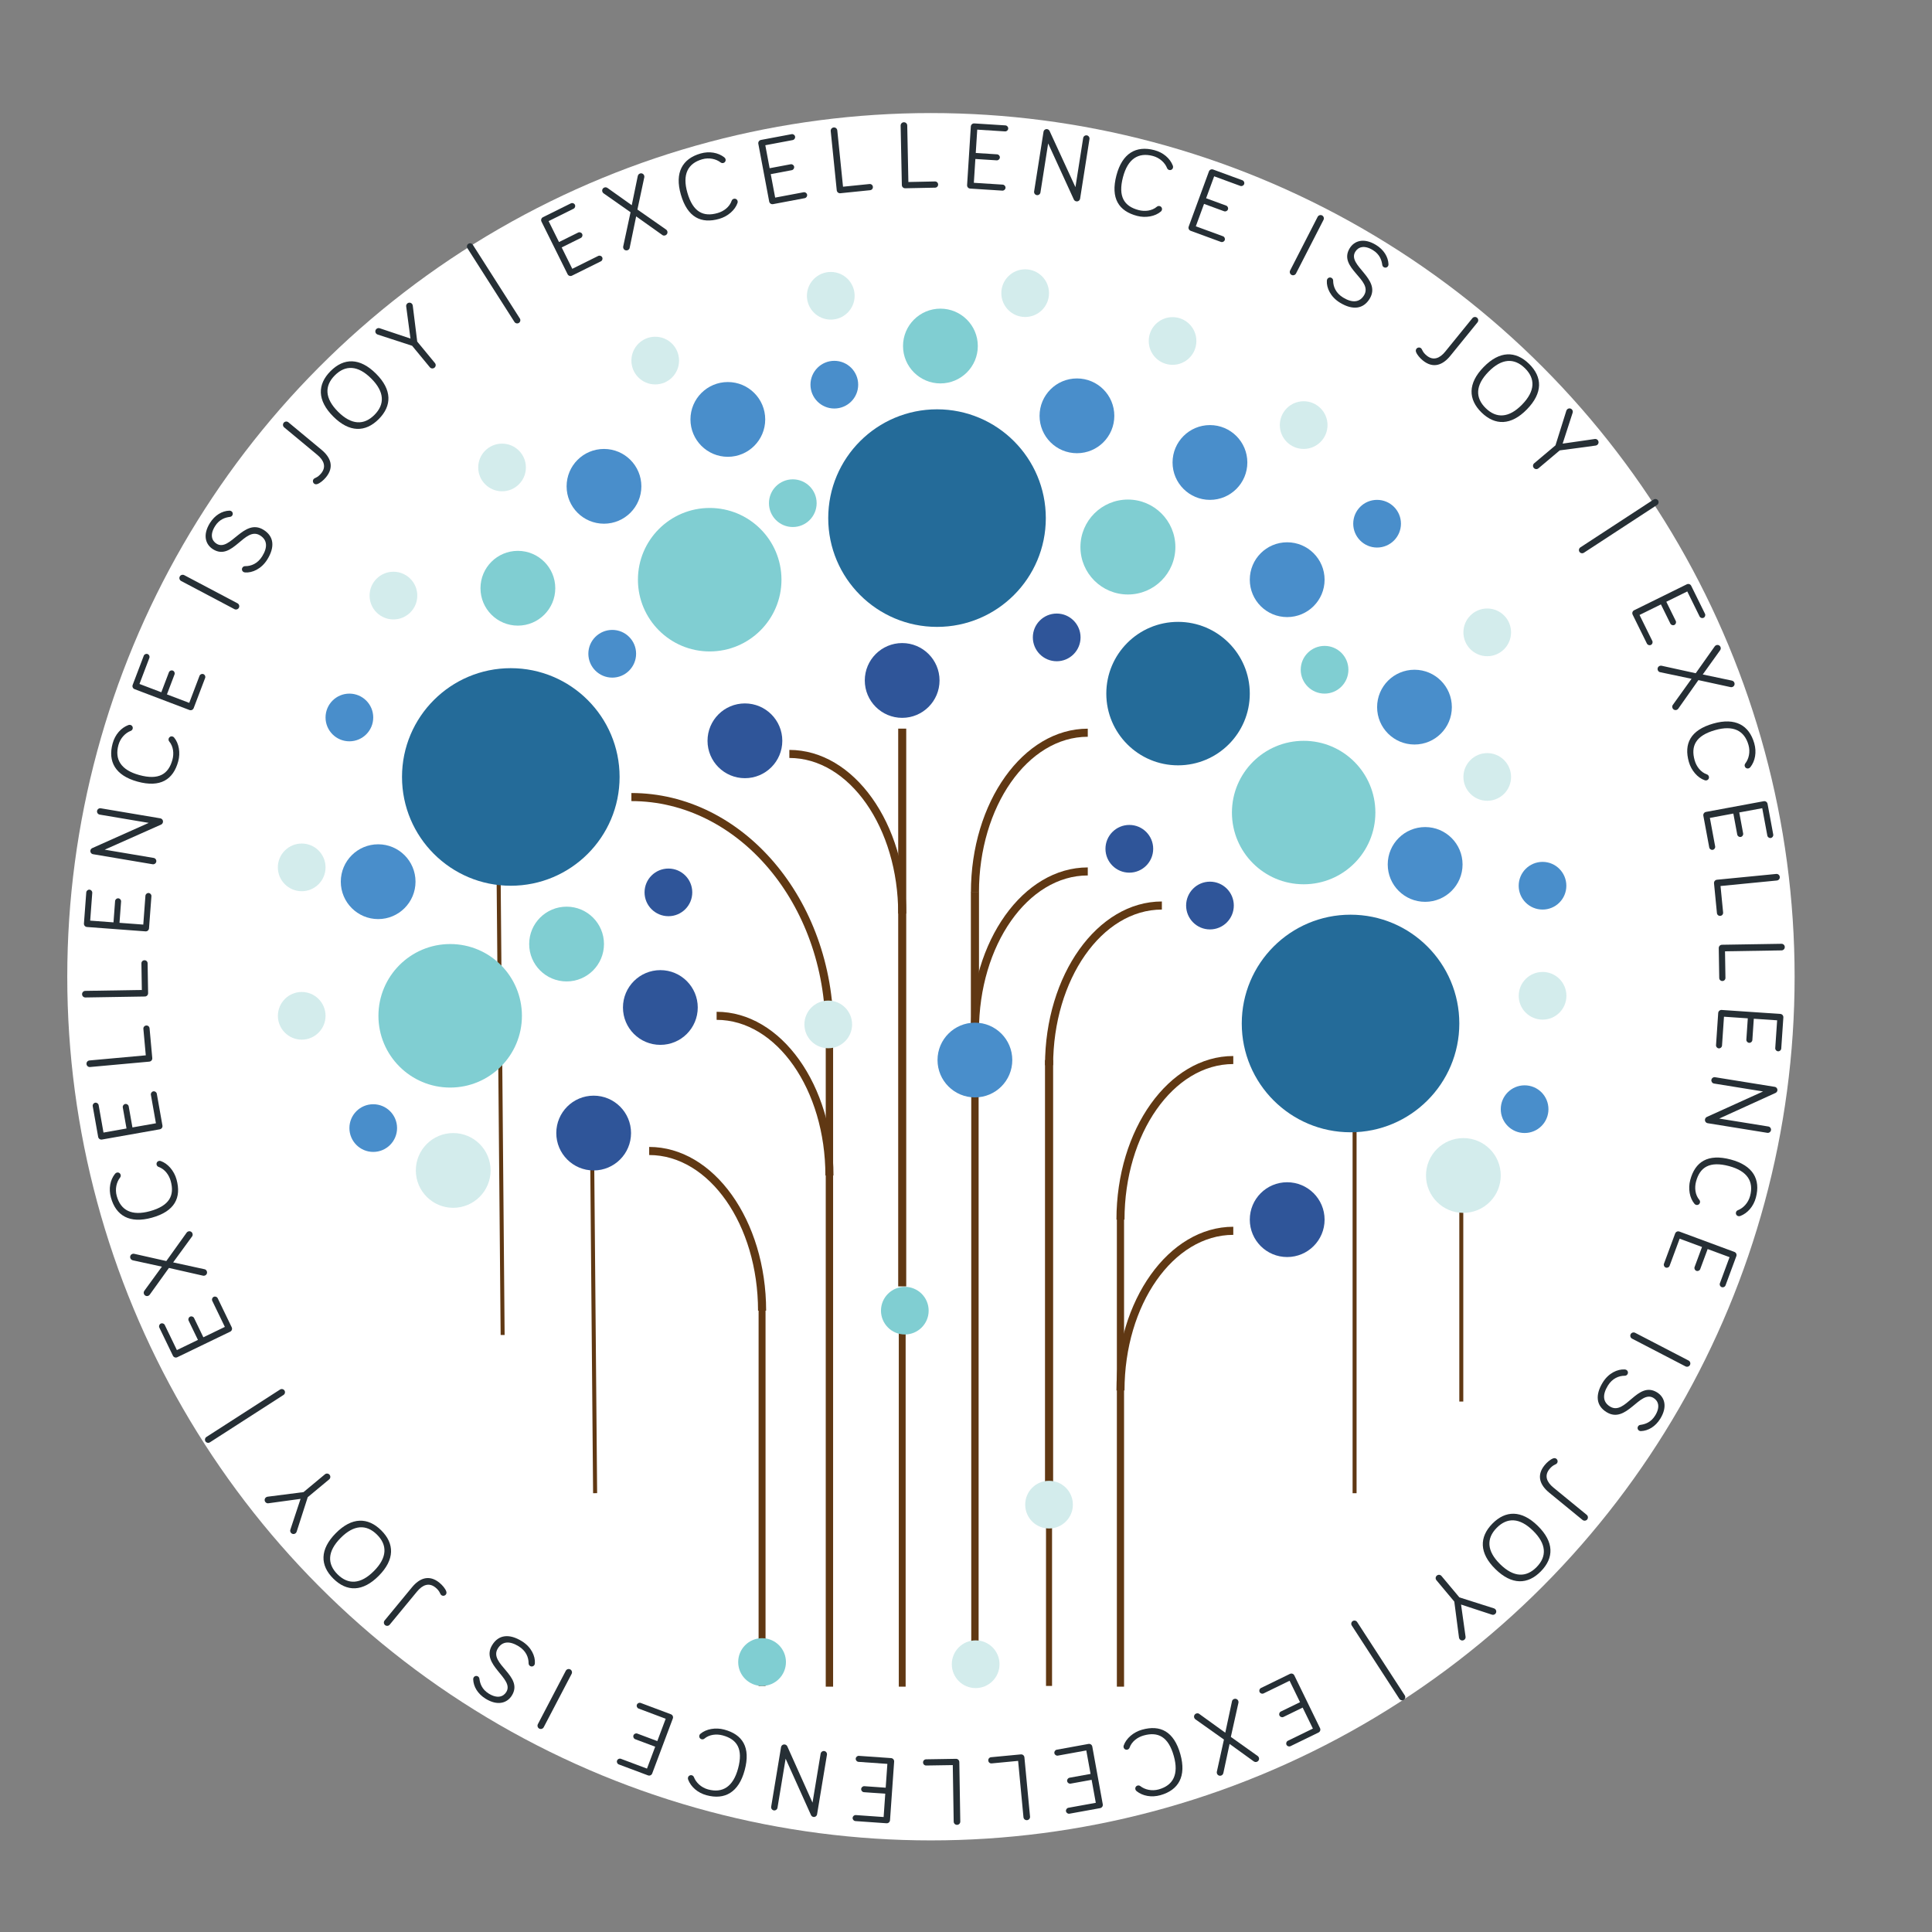 <?xml version="1.0" encoding="utf-8"?>
<!-- Generator: Adobe Illustrator 16.0.0, SVG Export Plug-In . SVG Version: 6.00 Build 0)  -->
<!DOCTYPE svg PUBLIC "-//W3C//DTD SVG 1.1//EN" "http://www.w3.org/Graphics/SVG/1.1/DTD/svg11.dtd">
<svg version="1.1" id="Layer_1" xmlns="http://www.w3.org/2000/svg" xmlns:xlink="http://www.w3.org/1999/xlink" x="0px" y="0px"
	 width="225px" height="225px" viewBox="0 0 225 225" enable-background="new 0 0 225 225" xml:space="preserve">
<rect x="0" y="0" width="225" height="225" fill="#808080" stroke="none"/>
<g>
	<circle fill="#FFFFFF" cx="108.417" cy="113.75" r="100.583"/>
	<path fill="#498ECB" d="M99.944,44.801c0,1.535-1.243,2.774-2.783,2.774c-1.527,0-2.774-1.239-2.774-2.774
		c0-1.534,1.247-2.779,2.774-2.779C98.701,42.021,99.944,43.267,99.944,44.801z"/>
	<path fill="#D3ECEC" d="M99.53,34.448c0,1.534-1.243,2.775-2.775,2.775c-1.535,0-2.782-1.241-2.782-2.775
		c0-1.536,1.247-2.777,2.782-2.777C98.287,31.671,99.53,32.913,99.53,34.448z"/>
	<path fill="#D3ECEC" d="M79.082,41.993c0,1.536-1.239,2.777-2.775,2.777c-1.531,0-2.774-1.241-2.774-2.777
		c0-1.534,1.243-2.777,2.774-2.777C77.843,39.216,79.082,40.459,79.082,41.993z"/>
	<circle fill="#D3ECEC" cx="119.391" cy="34.14" r="2.777"/>
	<path fill="#D3ECEC" d="M139.33,39.712c0,1.536-1.239,2.776-2.775,2.776c-1.535,0-2.774-1.24-2.774-2.776
		c0-1.534,1.239-2.779,2.774-2.779C138.091,36.933,139.33,38.178,139.33,39.712z"/>
	<circle fill="#D3ECEC" cx="151.825" cy="49.506" r="2.777"/>
	<path fill="#498ECB" d="M129.773,48.427c0,2.405-1.941,4.354-4.351,4.354s-4.355-1.948-4.355-4.354
		c0-2.403,1.946-4.354,4.355-4.354S129.773,46.023,129.773,48.427z"/>
	<path fill="#80CED2" d="M113.876,40.299c0,2.401-1.95,4.354-4.355,4.354c-2.401,0-4.355-1.952-4.355-4.354
		c0-2.407,1.954-4.354,4.355-4.354C111.926,35.945,113.876,37.892,113.876,40.299z"/>
	<path fill="#498ECB" d="M89.117,48.845c0,2.403-1.95,4.354-4.355,4.354c-2.401,0-4.352-1.95-4.352-4.354s1.95-4.353,4.352-4.353
		C87.167,44.492,89.117,46.441,89.117,48.845z"/>
	<rect x="121.818" y="175.229" fill="#603813" width="0.703" height="21.114"/>
	<rect x="104.604" y="84.856" fill="#603813" width="0.935" height="64.958"/>
	<rect x="104.674" y="155.146" fill="#603813" width="0.796" height="41.282"/>
	<rect x="113.112" y="122.659" fill="#603813" width="0.857" height="73.749"/>
	<rect x="121.701" y="123.451" fill="#603813" width="0.946" height="49.425"/>
	<rect x="113.067" y="103.881" fill="#603813" width="0.946" height="17.641"/>
	<rect x="130.07" y="141.966" fill="#603813" width="0.837" height="54.462"/>
	<rect x="88.346" y="152.639" fill="#603813" width="0.808" height="43.704"/>
	<rect x="96.166" y="118.746" fill="#603813" width="0.857" height="77.682"/>
	<polygon fill="#603813" points="69.542,173.892 69.071,173.899 68.742,135.692 69.205,135.692 	"/>
	<polygon fill="#603813" points="58.768,155.471 58.305,155.471 57.793,97.395 58.264,97.39 	"/>
	<rect x="169.951" y="140.674" fill="#603813" width="0.463" height="22.549"/>
	<rect x="157.523" y="131.378" fill="#603813" width="0.463" height="42.521"/>
	<path fill="#246B99" d="M121.795,60.341c0,6.996-5.668,12.666-12.668,12.666c-6.996,0-12.672-5.67-12.672-12.666
		c0-7.002,5.676-12.672,12.672-12.672C116.127,47.669,121.795,53.339,121.795,60.341z"/>
	<path fill="#246B99" d="M72.158,90.483c0,6.998-5.676,12.67-12.676,12.67c-6.992,0-12.664-5.672-12.664-12.67
		c0-6.996,5.672-12.668,12.664-12.668C66.482,77.815,72.158,83.487,72.158,90.483z"/>
	<path fill="#246B99" d="M169.951,119.197c0,6.996-5.668,12.668-12.668,12.668s-12.668-5.672-12.668-12.668
		c0-7,5.668-12.672,12.668-12.672S169.951,112.197,169.951,119.197z"/>
	<path fill="#80CED2" d="M136.884,63.707c0,3.053-2.479,5.527-5.525,5.527c-3.06,0-5.533-2.475-5.533-5.527s2.474-5.529,5.533-5.529
		C134.405,58.178,136.884,60.654,136.884,63.707z"/>
	<path fill="#80CED2" d="M91.01,67.512c0,4.611-3.741,8.355-8.361,8.355c-4.611,0-8.356-3.744-8.356-8.355
		c0-4.617,3.745-8.355,8.356-8.355C87.269,59.156,91.01,62.895,91.01,67.512z"/>
	<path fill="#80CED2" d="M160.176,94.631c0,4.611-3.733,8.352-8.349,8.352s-8.357-3.74-8.357-8.352c0-4.617,3.742-8.356,8.357-8.356
		S160.176,90.014,160.176,94.631z"/>
	<path fill="#246B99" d="M145.55,80.777c0,4.615-3.741,8.353-8.357,8.353c-4.611,0-8.353-3.737-8.353-8.353s3.741-8.355,8.353-8.355
		C141.809,72.422,145.55,76.162,145.55,80.777z"/>
	<path fill="#80CED2" d="M60.783,118.304c0,4.607-3.738,8.353-8.357,8.353c-4.611,0-8.354-3.745-8.354-8.353
		c0-4.615,3.742-8.361,8.354-8.361C57.045,109.942,60.783,113.688,60.783,118.304z"/>
	<path fill="#2F5599" d="M109.419,79.245c0,2.403-1.95,4.355-4.351,4.355c-2.406,0-4.355-1.952-4.355-4.355
		c0-2.401,1.949-4.354,4.355-4.354C107.469,74.892,109.419,76.844,109.419,79.245z"/>
	<path fill="#2F5599" d="M154.261,142.039c0,2.409-1.954,4.355-4.359,4.355c-2.409,0-4.352-1.946-4.352-4.355
		c0-2.405,1.942-4.355,4.352-4.355C152.307,137.684,154.261,139.634,154.261,142.039z"/>
	<path fill="#D3ECEC" d="M174.778,136.896c0,2.405-1.95,4.354-4.359,4.354c-2.397,0-4.348-1.949-4.348-4.354
		c0-2.409,1.95-4.355,4.348-4.355C172.828,132.54,174.778,134.486,174.778,136.896z"/>
	<path fill="#D3ECEC" d="M57.135,136.311c0,2.4-1.955,4.351-4.355,4.351c-2.401,0-4.352-1.95-4.352-4.351
		c0-2.414,1.95-4.355,4.352-4.355C55.18,131.955,57.135,133.896,57.135,136.311z"/>
	<circle fill="#2F5599" cx="131.521" cy="98.851" r="2.779"/>
	<path fill="#2F5599" d="M125.841,74.228c0,1.536-1.247,2.781-2.774,2.781c-1.54,0-2.783-1.245-2.783-2.781
		c0-1.533,1.243-2.774,2.783-2.774C124.594,71.453,125.841,72.694,125.841,74.228z"/>
	<path fill="#2F5599" d="M143.689,105.457c0,1.535-1.239,2.783-2.779,2.783c-1.531,0-2.775-1.248-2.775-2.783
		c0-1.532,1.244-2.779,2.775-2.779C142.45,102.678,143.689,103.925,143.689,105.457z"/>
	<path fill="#2F5599" d="M80.621,103.925c0,1.532-1.242,2.775-2.774,2.775c-1.536,0-2.783-1.243-2.783-2.775
		c0-1.535,1.247-2.774,2.783-2.774C79.379,101.15,80.621,102.39,80.621,103.925z"/>
	<circle fill="#498ECB" cx="40.69" cy="83.556" r="2.777"/>
	<path fill="#498ECB" d="M74.08,76.133c0,1.536-1.243,2.783-2.774,2.783c-1.536,0-2.787-1.247-2.787-2.783
		c0-1.533,1.251-2.774,2.787-2.774C72.837,73.358,74.08,74.6,74.08,76.133z"/>
	<path fill="#498ECB" d="M182.416,103.153c0,1.536-1.239,2.774-2.767,2.774c-1.54,0-2.783-1.238-2.783-2.774
		c0-1.532,1.243-2.779,2.783-2.779C181.177,100.374,182.416,101.621,182.416,103.153z"/>
	<path fill="#498ECB" d="M46.242,131.374c0,1.531-1.239,2.778-2.775,2.778c-1.535,0-2.775-1.247-2.775-2.778
		c0-1.532,1.24-2.775,2.775-2.775C45.003,128.599,46.242,129.842,46.242,131.374z"/>
	<path fill="#498ECB" d="M180.332,129.176c0,1.531-1.239,2.774-2.779,2.774c-1.531,0-2.774-1.243-2.774-2.774
		c0-1.536,1.243-2.779,2.774-2.779C179.093,126.396,180.332,127.64,180.332,129.176z"/>
	<path fill="#80CED2" d="M108.151,152.639c0,1.531-1.243,2.775-2.778,2.775c-1.528,0-2.775-1.244-2.775-2.775
		c0-1.536,1.247-2.775,2.775-2.775C106.908,149.863,108.151,151.103,108.151,152.639z"/>
	<path fill="#80CED2" d="M157.035,77.998c0,1.531-1.242,2.779-2.778,2.779c-1.528,0-2.775-1.248-2.775-2.779
		c0-1.536,1.247-2.777,2.775-2.777C155.793,75.221,157.035,76.462,157.035,77.998z"/>
	<circle fill="#80CED2" cx="92.329" cy="58.6" r="2.777"/>
	<path fill="#D3ECEC" d="M61.246,54.439c0,1.536-1.248,2.777-2.775,2.777c-1.535,0-2.778-1.241-2.778-2.777
		c0-1.535,1.243-2.774,2.778-2.774C59.998,51.665,61.246,52.904,61.246,54.439z"/>
	<path fill="#498ECB" d="M163.154,60.989c0,1.531-1.247,2.778-2.783,2.778c-1.531,0-2.775-1.247-2.775-2.778
		c0-1.536,1.244-2.775,2.775-2.775C161.907,58.214,163.154,59.453,163.154,60.989z"/>
	<path fill="#D3ECEC" d="M175.977,90.483c0,1.533-1.239,2.776-2.775,2.776c-1.531,0-2.774-1.243-2.774-2.776
		c0-1.532,1.243-2.777,2.774-2.777C174.737,87.706,175.977,88.951,175.977,90.483z"/>
	<path fill="#D3ECEC" d="M175.977,73.643c0,1.534-1.239,2.779-2.775,2.779c-1.531,0-2.774-1.245-2.774-2.779
		c0-1.535,1.243-2.777,2.774-2.777C174.737,70.865,175.977,72.107,175.977,73.643z"/>
	<path fill="#D3ECEC" d="M182.424,115.972c0,1.531-1.242,2.774-2.767,2.774c-1.544,0-2.787-1.243-2.787-2.774
		c0-1.536,1.243-2.779,2.787-2.779C181.182,113.192,182.424,114.436,182.424,115.972z"/>
	<path fill="#D3ECEC" d="M37.913,101.012c0,1.536-1.243,2.779-2.771,2.779c-1.536,0-2.783-1.243-2.783-2.779
		c0-1.529,1.247-2.774,2.783-2.774C36.67,98.237,37.913,99.482,37.913,101.012z"/>
	<path fill="#D3ECEC" d="M48.598,69.366c0,1.532-1.247,2.773-2.779,2.773c-1.531,0-2.778-1.241-2.778-2.773
		c0-1.539,1.247-2.782,2.778-2.782C47.351,66.584,48.598,67.827,48.598,69.366z"/>
	<path fill="#D3ECEC" d="M37.913,118.304c0,1.527-1.243,2.774-2.774,2.774c-1.532,0-2.775-1.247-2.775-2.774
		c0-1.536,1.243-2.779,2.775-2.779C36.67,115.524,37.913,116.768,37.913,118.304z"/>
	<path fill="#2F5599" d="M91.107,86.274c0,2.403-1.949,4.353-4.355,4.353c-2.408,0-4.354-1.949-4.354-4.353
		c0-2.405,1.946-4.354,4.354-4.354C89.158,81.921,91.107,83.869,91.107,86.274z"/>
	<path fill="#2F5599" d="M81.26,117.332c0,2.41-1.95,4.352-4.355,4.352s-4.355-1.941-4.355-4.352c0-2.4,1.95-4.351,4.355-4.351
		S81.26,114.932,81.26,117.332z"/>
	<path fill="#498ECB" d="M154.261,67.512c0,2.405-1.954,4.354-4.359,4.354c-2.409,0-4.352-1.948-4.352-4.354
		s1.942-4.357,4.352-4.357C152.307,63.154,154.261,65.106,154.261,67.512z"/>
	<path fill="#80CED2" d="M70.339,109.942c0,2.409-1.95,4.355-4.352,4.355c-2.409,0-4.359-1.946-4.359-4.355
		c0-2.405,1.95-4.352,4.359-4.352C68.389,105.591,70.339,107.537,70.339,109.942z"/>
	<path fill="#498ECB" d="M74.693,56.638c0,2.403-1.953,4.352-4.354,4.352c-2.409,0-4.352-1.948-4.352-4.352
		c0-2.405,1.942-4.354,4.352-4.354C72.74,52.284,74.693,54.232,74.693,56.638z"/>
	<path fill="#80CED2" d="M64.667,68.505c0,2.405-1.954,4.355-4.355,4.355c-2.409,0-4.355-1.95-4.355-4.355s1.946-4.353,4.355-4.353
		C62.713,64.152,64.667,66.1,64.667,68.505z"/>
	<circle fill="#498ECB" cx="140.91" cy="53.86" r="4.355"/>
	<path fill="#498ECB" d="M169.082,82.352c0,2.405-1.946,4.354-4.352,4.354s-4.352-1.948-4.352-4.354
		c0-2.407,1.946-4.354,4.352-4.354S169.082,79.944,169.082,82.352z"/>
	<path fill="#498ECB" d="M48.391,102.678c0,2.405-1.949,4.359-4.347,4.359c-2.405,0-4.355-1.954-4.355-4.359s1.95-4.352,4.355-4.352
		C46.441,98.326,48.391,100.272,48.391,102.678z"/>
	<path fill="#498ECB" d="M170.329,100.675c0,2.405-1.95,4.352-4.355,4.352c-2.409,0-4.359-1.946-4.359-4.352s1.95-4.355,4.359-4.355
		C168.379,96.319,170.329,98.27,170.329,100.675z"/>
	<path fill="#2F5599" d="M73.491,131.955c0,2.404-1.946,4.355-4.355,4.355c-2.405,0-4.351-1.951-4.351-4.355
		c0-2.405,1.945-4.355,4.351-4.355C71.545,127.6,73.491,129.55,73.491,131.955z"/>
	<path fill="#603813" d="M97.064,119.969h-0.939c0-14.707-10.133-26.674-22.593-26.674v-0.94
		C86.509,92.354,97.064,104.742,97.064,119.969z"/>
	<path fill="#603813" d="M89.223,152.639H88.28c0-9.994-5.68-18.124-12.677-18.124v-0.943
		C83.12,133.571,89.223,142.128,89.223,152.639z"/>
	<path fill="#603813" d="M97.064,136.896h-0.939c0-9.995-5.684-18.125-12.668-18.125v-0.938
		C90.962,117.832,97.064,126.381,97.064,136.896z"/>
	<path fill="#603813" d="M105.539,106.396h-0.935c0-9.993-5.688-18.124-12.676-18.124v-0.938
		C99.433,87.334,105.539,95.885,105.539,106.396z"/>
	<path fill="#603813" d="M114.01,103.925h-0.938c0-10.511,6.103-19.064,13.61-19.064v0.942
		C119.698,85.803,114.01,93.931,114.01,103.925z"/>
	<path fill="#603813" d="M122.647,124.053h-0.946c0-10.511,6.103-19.067,13.61-19.067v0.942
		C128.328,105.928,122.647,114.062,122.647,124.053z"/>
	<path fill="#603813" d="M130.96,142.039h-0.938c0-10.507,6.106-19.055,13.606-19.055v0.934
		C136.645,123.918,130.96,132.048,130.96,142.039z"/>
	<path fill="#603813" d="M130.96,161.931h-0.938c0-10.511,6.106-19.063,13.606-19.063v0.943
		C136.645,143.811,130.96,151.939,130.96,161.931z"/>
	<path fill="#603813" d="M114.01,120.079h-0.938c0-10.511,6.103-19.059,13.61-19.059v0.935
		C119.698,101.955,114.01,110.089,114.01,120.079z"/>
	<g>
		<path fill="#262F35" d="M66.614,32.103c-0.192,0.095-0.419,0.019-0.515-0.173l-3.037-6.121c-0.096-0.192-0.02-0.419,0.173-0.515
			l3.248-1.611c0.172-0.085,0.384-0.014,0.469,0.158c0.086,0.172,0.015,0.384-0.158,0.469l-2.903,1.441l1.21,2.438l2.226-1.104
			c0.172-0.085,0.384-0.014,0.47,0.158c0.085,0.172,0.014,0.384-0.158,0.469l-2.226,1.104l1.234,2.489l3.016-1.496
			c0.172-0.085,0.384-0.014,0.469,0.158c0.085,0.172,0.014,0.384-0.158,0.469L66.614,32.103z"/>
		<path fill="#262F35" d="M74.086,25.201l-0.76,3.686c-0.02,0.105-0.114,0.203-0.23,0.249c-0.199,0.079-0.419-0.017-0.498-0.217
			c-0.028-0.074-0.032-0.145-0.021-0.21l0.857-3.992l-3.15-2.208c-0.048-0.03-0.103-0.105-0.127-0.169
			c-0.079-0.2,0.017-0.419,0.217-0.498c0.147-0.058,0.271-0.021,0.386,0.055l2.814,2.001l0.697-3.382
			c0.032-0.134,0.098-0.245,0.245-0.303c0.199-0.079,0.419,0.017,0.498,0.217c0.024,0.063,0.036,0.155,0.021,0.21l-0.802,3.763
			l3.347,2.337c0.053,0.04,0.099,0.095,0.127,0.168c0.079,0.2-0.017,0.419-0.217,0.498c-0.115,0.045-0.252,0.039-0.337-0.025
			L74.086,25.201z"/>
		<path fill="#262F35" d="M79.293,22.663c-0.742-2.571,0.182-4.177,2.286-4.784c1.031-0.297,2.06-0.112,2.773,0.446
			c0.076,0.06,0.119,0.13,0.142,0.206c0.056,0.195-0.052,0.391-0.247,0.447c-0.098,0.028-0.205,0.023-0.323-0.06
			c-0.516-0.403-1.337-0.602-2.15-0.367c-1.671,0.481-2.335,1.766-1.722,3.892c0.65,2.257,1.855,2.849,3.526,2.368
			c0.716-0.207,1.384-0.705,1.632-1.434c0.044-0.13,0.154-0.197,0.241-0.222c0.195-0.056,0.391,0.052,0.447,0.247
			c0.024,0.087,0.019,0.147-0.006,0.225c-0.277,0.832-1.122,1.569-2.12,1.857C81.668,26.09,80.063,25.331,79.293,22.663z"/>
		<path fill="#262F35" d="M90.028,23.774c-0.211,0.04-0.409-0.096-0.449-0.307l-1.265-6.721c-0.04-0.211,0.096-0.409,0.307-0.449
			l3.565-0.671c0.189-0.036,0.374,0.091,0.409,0.279c0.036,0.189-0.09,0.374-0.279,0.409l-3.188,0.6l0.503,2.677l2.444-0.46
			c0.188-0.036,0.374,0.091,0.409,0.28c0.035,0.188-0.091,0.374-0.279,0.409l-2.444,0.46l0.515,2.733l3.311-0.623
			c0.188-0.036,0.373,0.091,0.409,0.28c0.035,0.188-0.091,0.374-0.28,0.409L90.028,23.774z"/>
		<path fill="#262F35" d="M101.26,21.432c0.202-0.021,0.376,0.121,0.396,0.323c0.021,0.202-0.121,0.376-0.323,0.396l-3.464,0.353
			c-0.214,0.021-0.399-0.13-0.422-0.344l-0.701-6.894c-0.021-0.213,0.13-0.399,0.344-0.421c0.214-0.022,0.399,0.129,0.421,0.343
			l0.667,6.556L101.26,21.432z"/>
		<path fill="#262F35" d="M108.884,21.132c0.203-0.004,0.365,0.151,0.369,0.354s-0.15,0.365-0.354,0.369l-3.478,0.071
			c-0.215,0.004-0.388-0.162-0.392-0.376l-0.141-6.921c-0.004-0.215,0.162-0.388,0.377-0.392c0.214-0.004,0.387,0.162,0.392,0.376
			l0.133,6.583L108.884,21.132z"/>
		<path fill="#262F35" d="M112.986,21.962c-0.214-0.013-0.372-0.193-0.358-0.408l0.434-6.822c0.014-0.214,0.193-0.373,0.408-0.359
			l3.619,0.23c0.191,0.012,0.34,0.18,0.327,0.372c-0.012,0.192-0.18,0.34-0.371,0.328l-3.236-0.206l-0.173,2.718l2.48,0.158
			c0.191,0.012,0.34,0.18,0.327,0.372c-0.012,0.192-0.18,0.34-0.372,0.328l-2.48-0.158l-0.177,2.774l3.36,0.213
			c0.192,0.012,0.34,0.18,0.328,0.372c-0.013,0.191-0.181,0.339-0.372,0.327L112.986,21.962z"/>
		<path fill="#262F35" d="M126.88,16.192l-1.091,6.938c-0.033,0.212-0.228,0.353-0.439,0.319c-0.134-0.021-0.226-0.093-0.287-0.205
			l-2.995-6.541l-0.898,5.711c-0.031,0.201-0.225,0.342-0.426,0.31s-0.342-0.225-0.311-0.426l1.094-6.949
			c0.031-0.201,0.226-0.342,0.426-0.31c0.134,0.021,0.233,0.117,0.276,0.203l3.016,6.555l0.9-5.722
			c0.031-0.201,0.225-0.342,0.426-0.311C126.771,15.797,126.913,15.991,126.88,16.192z"/>
		<path fill="#262F35" d="M130.018,20.425c0.68-2.589,2.296-3.497,4.416-2.94c1.038,0.272,1.827,0.958,2.154,1.803
			c0.034,0.091,0.036,0.173,0.016,0.25c-0.052,0.196-0.244,0.309-0.441,0.258c-0.098-0.026-0.188-0.084-0.246-0.217
			c-0.237-0.611-0.841-1.202-1.66-1.417c-1.683-0.442-2.911,0.322-3.474,2.463c-0.597,2.272,0.136,3.399,1.818,3.84
			c0.721,0.189,1.549,0.104,2.136-0.396c0.105-0.089,0.234-0.09,0.321-0.067c0.197,0.052,0.31,0.245,0.258,0.441
			c-0.022,0.087-0.059,0.136-0.12,0.19c-0.664,0.573-1.768,0.773-2.772,0.51C130.303,24.587,129.313,23.113,130.018,20.425z"/>
		<path fill="#262F35" d="M138.664,26.88c-0.201-0.074-0.302-0.291-0.229-0.493l2.354-6.416c0.073-0.201,0.291-0.302,0.492-0.228
			l3.404,1.249c0.181,0.066,0.274,0.269,0.208,0.449c-0.065,0.18-0.269,0.274-0.449,0.208l-3.043-1.117l-0.938,2.556l2.333,0.856
			c0.181,0.066,0.274,0.269,0.209,0.449c-0.066,0.18-0.27,0.274-0.45,0.208l-2.333-0.856l-0.957,2.609l3.16,1.159
			c0.181,0.066,0.274,0.27,0.208,0.45c-0.065,0.18-0.269,0.274-0.449,0.208L138.664,26.88z"/>
		<path fill="#262F35" d="M150.932,31.85c-0.093,0.181-0.326,0.265-0.517,0.167c-0.191-0.098-0.26-0.336-0.167-0.517l3.203-6.245
			c0.093-0.181,0.326-0.265,0.517-0.167c0.191,0.098,0.26,0.336,0.167,0.517L150.932,31.85z"/>
		<path fill="#262F35" d="M159.875,29.12c-1.014-0.617-1.706-0.349-2.041,0.201c-0.975,1.604,3.093,3.138,1.678,5.466
			c-0.734,1.208-1.971,1.369-3.458,0.464c-1.102-0.669-1.582-1.729-1.528-2.557c0.009-0.101,0.022-0.145,0.058-0.203
			c0.105-0.174,0.323-0.227,0.497-0.121c0.116,0.07,0.178,0.187,0.177,0.319c0.003,0.69,0.311,1.446,1.161,1.963
			c1.062,0.646,1.92,0.585,2.437-0.265c1.099-1.806-3.069-3.177-1.677-5.466c0.54-0.889,1.651-1.258,3.062-0.4
			c0.918,0.558,1.427,1.397,1.462,2.252c0.003,0.082-0.013,0.151-0.054,0.219c-0.105,0.174-0.323,0.227-0.497,0.121
			c-0.087-0.053-0.156-0.135-0.175-0.278C160.904,30.301,160.687,29.613,159.875,29.12z"/>
		<path fill="#262F35" d="M164.965,40.608c0.128-0.157,0.366-0.183,0.524-0.054c0.07,0.057,0.082,0.096,0.133,0.195
			c0.125,0.275,0.298,0.475,0.535,0.667c0.772,0.627,1.526,0.308,2.153-0.464l3.164-3.896c0.128-0.158,0.374-0.191,0.54-0.056
			c0.167,0.135,0.185,0.382,0.057,0.541l-3.164,3.896c-0.869,1.07-1.986,1.532-3.206,0.541c-0.333-0.271-0.662-0.654-0.784-0.971
			C164.863,40.86,164.873,40.722,164.965,40.608z"/>
		<path fill="#262F35" d="M172.78,42.75c1.869-1.917,3.723-1.908,5.292-0.377c1.568,1.53,1.624,3.383-0.246,5.3
			c-1.854,1.9-3.715,1.899-5.284,0.369S170.925,44.65,172.78,42.75z M173.345,43.301c-1.538,1.577-1.552,3.031-0.314,4.238
			s2.69,1.157,4.229-0.42c1.547-1.585,1.561-3.039,0.323-4.246S174.892,41.716,173.345,43.301z"/>
		<path fill="#262F35" d="M178.671,53.954l2.479-2.089l1.267-4.036c0.021-0.062,0.059-0.123,0.119-0.174
			c0.164-0.139,0.402-0.118,0.541,0.046c0.087,0.104,0.115,0.242,0.072,0.367l-1.164,3.596l3.741-0.538
			c0.13-0.021,0.262,0.03,0.349,0.134c0.139,0.164,0.118,0.402-0.046,0.541c-0.061,0.051-0.127,0.077-0.191,0.088l-4.192,0.563
			l-2.479,2.089c-0.164,0.139-0.403,0.118-0.541-0.046C178.487,54.331,178.507,54.092,178.671,53.954z"/>
		<path fill="#262F35" d="M184.458,64.373c-0.17,0.111-0.405,0.062-0.517-0.108c-0.111-0.17-0.062-0.404,0.108-0.516l8.533-5.574
			c0.171-0.111,0.405-0.062,0.517,0.108c0.111,0.17,0.062,0.404-0.108,0.516L184.458,64.373z"/>
		<path fill="#262F35" d="M190.138,71.583c-0.095-0.192-0.018-0.42,0.176-0.515l6.129-3.019c0.193-0.095,0.42-0.018,0.515,0.175
			l1.602,3.253c0.085,0.172,0.013,0.384-0.159,0.469c-0.173,0.084-0.384,0.013-0.469-0.16l-1.433-2.907l-2.441,1.202l1.098,2.229
			c0.085,0.172,0.013,0.384-0.159,0.469c-0.173,0.084-0.384,0.013-0.469-0.16l-1.098-2.229l-2.493,1.228l1.487,3.019
			c0.085,0.173,0.013,0.385-0.159,0.469c-0.173,0.085-0.384,0.014-0.469-0.159L190.138,71.583z"/>
		<path fill="#262F35" d="M196.997,79.053l-3.682-0.775c-0.105-0.02-0.202-0.115-0.248-0.23c-0.077-0.2,0.02-0.42,0.22-0.497
			c0.073-0.029,0.145-0.032,0.21-0.021l3.986,0.875l2.222-3.141c0.029-0.048,0.105-0.102,0.169-0.126
			c0.2-0.078,0.419,0.019,0.497,0.219c0.058,0.147,0.021,0.271-0.057,0.385l-2.012,2.806l3.378,0.711
			c0.134,0.033,0.244,0.1,0.302,0.247c0.077,0.199-0.02,0.419-0.219,0.496c-0.063,0.025-0.156,0.037-0.21,0.021l-3.759-0.818
			l-2.352,3.337c-0.04,0.052-0.096,0.098-0.169,0.126c-0.2,0.078-0.42-0.019-0.497-0.219c-0.045-0.115-0.037-0.252,0.026-0.337
			L196.997,79.053z"/>
		<path fill="#262F35" d="M199.523,84.267c2.574-0.734,4.179,0.194,4.779,2.302c0.294,1.032,0.106,2.062-0.455,2.773
			c-0.061,0.076-0.13,0.119-0.206,0.141c-0.195,0.056-0.391-0.053-0.446-0.248c-0.028-0.098-0.023-0.205,0.061-0.323
			c0.405-0.515,0.605-1.336,0.373-2.15c-0.477-1.673-1.76-2.341-3.889-1.733c-2.26,0.644-2.856,1.848-2.38,3.521
			c0.205,0.718,0.701,1.387,1.43,1.637c0.131,0.045,0.197,0.155,0.222,0.242c0.057,0.195-0.053,0.391-0.248,0.446
			c-0.087,0.025-0.147,0.019-0.225-0.006c-0.832-0.28-1.567-1.128-1.853-2.127C196.085,86.633,196.85,85.029,199.523,84.267z"/>
		<path fill="#262F35" d="M198.372,95.003c-0.039-0.211,0.097-0.409,0.308-0.448l6.721-1.246c0.211-0.039,0.409,0.097,0.448,0.308
			l0.661,3.566c0.035,0.188-0.092,0.373-0.28,0.408c-0.189,0.034-0.373-0.092-0.408-0.281l-0.592-3.188l-2.677,0.496l0.453,2.444
			c0.035,0.188-0.092,0.373-0.28,0.408c-0.189,0.034-0.373-0.092-0.408-0.281l-0.453-2.443l-2.733,0.507l0.614,3.31
			c0.035,0.189-0.092,0.374-0.28,0.408c-0.189,0.035-0.373-0.091-0.408-0.28L198.372,95.003z"/>
		<path fill="#262F35" d="M200.673,106.266c0.02,0.202-0.122,0.375-0.325,0.395c-0.202,0.02-0.375-0.122-0.395-0.324l-0.339-3.464
			c-0.021-0.214,0.132-0.399,0.346-0.42l6.894-0.674c0.213-0.021,0.398,0.132,0.419,0.346c0.021,0.213-0.131,0.398-0.345,0.419
			l-6.556,0.641L200.673,106.266z"/>
		<path fill="#262F35" d="M200.944,113.882c0.003,0.204-0.152,0.364-0.355,0.367c-0.203,0.004-0.364-0.151-0.367-0.355l-0.057-3.478
			c-0.003-0.215,0.163-0.387,0.378-0.39l6.922-0.112c0.215-0.004,0.387,0.163,0.39,0.377c0.004,0.215-0.163,0.387-0.377,0.391
			l-6.583,0.106L200.944,113.882z"/>
		<path fill="#262F35" d="M200.101,117.976c0.015-0.214,0.195-0.372,0.409-0.357l6.822,0.462c0.214,0.015,0.372,0.195,0.357,0.409
			l-0.245,3.62c-0.013,0.191-0.182,0.339-0.373,0.325c-0.191-0.013-0.339-0.181-0.326-0.373l0.22-3.236l-2.718-0.184l-0.168,2.48
			c-0.013,0.192-0.182,0.339-0.373,0.326c-0.192-0.013-0.339-0.182-0.326-0.373l0.168-2.48l-2.774-0.188l-0.228,3.36
			c-0.013,0.192-0.181,0.339-0.373,0.326c-0.191-0.013-0.339-0.182-0.325-0.373L200.101,117.976z"/>
		<path fill="#262F35" d="M205.82,131.929l-6.938-1.12c-0.212-0.034-0.353-0.229-0.318-0.44c0.021-0.134,0.094-0.226,0.207-0.287
			l6.557-2.971l-5.711-0.922c-0.201-0.032-0.341-0.227-0.309-0.427c0.032-0.201,0.227-0.342,0.427-0.309l6.949,1.121
			c0.201,0.032,0.342,0.227,0.309,0.428c-0.021,0.134-0.117,0.232-0.204,0.276l-6.571,2.99l5.722,0.924
			c0.201,0.032,0.341,0.227,0.309,0.428C206.215,131.821,206.021,131.961,205.82,131.929z"/>
		<path fill="#262F35" d="M201.57,135.039c2.586,0.691,3.486,2.311,2.921,4.427c-0.277,1.037-0.967,1.823-1.812,2.146
			c-0.091,0.034-0.173,0.035-0.25,0.015c-0.196-0.052-0.308-0.246-0.256-0.442c0.026-0.098,0.086-0.188,0.218-0.245
			c0.612-0.234,1.205-0.836,1.424-1.654c0.449-1.68-0.31-2.911-2.447-3.482c-2.27-0.605-3.399,0.121-3.848,1.801
			c-0.192,0.721-0.11,1.549,0.388,2.138c0.088,0.105,0.089,0.234,0.065,0.321c-0.052,0.196-0.246,0.309-0.442,0.256
			c-0.087-0.023-0.136-0.06-0.189-0.12c-0.57-0.667-0.766-1.771-0.498-2.775C197.408,135.306,198.886,134.322,201.57,135.039z"/>
		<path fill="#262F35" d="M195.087,143.654c0.075-0.201,0.292-0.301,0.493-0.227l6.407,2.372c0.201,0.075,0.301,0.293,0.227,0.494
			l-1.259,3.399c-0.066,0.18-0.27,0.272-0.45,0.206c-0.18-0.066-0.273-0.27-0.206-0.449l1.125-3.04l-2.552-0.944l-0.863,2.329
			c-0.066,0.181-0.27,0.273-0.449,0.207c-0.181-0.066-0.273-0.27-0.207-0.45l0.863-2.329l-2.605-0.965l-1.169,3.155
			c-0.066,0.181-0.27,0.273-0.449,0.207c-0.181-0.066-0.273-0.27-0.207-0.45L195.087,143.654z"/>
		<path fill="#262F35" d="M190.069,155.898c-0.18-0.094-0.263-0.327-0.164-0.518c0.1-0.19,0.338-0.258,0.519-0.164l6.226,3.231
			c0.18,0.093,0.263,0.327,0.163,0.518c-0.099,0.19-0.337,0.258-0.518,0.164L190.069,155.898z"/>
		<path fill="#262F35" d="M192.764,164.846c0.62-1.011,0.355-1.703-0.193-2.04c-1.599-0.98-3.146,3.078-5.467,1.655
			c-1.204-0.738-1.36-1.974-0.451-3.456c0.673-1.098,1.733-1.573,2.561-1.518c0.101,0.009,0.145,0.023,0.202,0.059
			c0.174,0.106,0.226,0.323,0.119,0.497c-0.07,0.115-0.188,0.177-0.319,0.175c-0.689,0.001-1.445,0.306-1.966,1.153
			c-0.649,1.059-0.592,1.916,0.256,2.436c1.8,1.104,3.186-3.055,5.467-1.655c0.886,0.543,1.251,1.654,0.389,3.061
			c-0.561,0.914-1.4,1.42-2.255,1.452c-0.082,0.003-0.151-0.014-0.219-0.055c-0.173-0.106-0.226-0.324-0.119-0.497
			c0.053-0.087,0.135-0.155,0.278-0.174C191.581,165.869,192.268,165.655,192.764,164.846z"/>
		<path fill="#262F35" d="M181.263,169.897c0.157,0.129,0.181,0.367,0.053,0.525c-0.058,0.069-0.097,0.081-0.196,0.132
			c-0.276,0.124-0.476,0.296-0.669,0.532c-0.63,0.77-0.313,1.524,0.456,2.154l3.882,3.178c0.157,0.129,0.189,0.374,0.054,0.54
			c-0.136,0.167-0.383,0.184-0.541,0.055l-3.882-3.178c-1.066-0.873-1.523-1.991-0.528-3.207c0.271-0.332,0.656-0.659,0.974-0.779
			C181.012,169.793,181.149,169.804,181.263,169.897z"/>
		<path fill="#262F35" d="M179.092,177.704c1.909,1.877,1.894,3.73,0.357,5.293c-1.536,1.563-3.39,1.611-5.299-0.266
			c-1.894-1.861-1.886-3.723-0.349-5.286C175.338,175.882,177.199,175.842,179.092,177.704z M178.539,178.267
			c-1.571-1.544-3.025-1.563-4.237-0.331s-1.167,2.687,0.404,4.23c1.579,1.553,3.033,1.572,4.244,0.339
			C180.162,181.273,180.118,179.82,178.539,178.267z"/>
		<path fill="#262F35" d="M167.877,183.542l2.08,2.487l4.032,1.281c0.062,0.022,0.123,0.06,0.174,0.12
			c0.138,0.165,0.117,0.403-0.048,0.541c-0.104,0.087-0.243,0.115-0.367,0.071l-3.593-1.178l0.524,3.744
			c0.021,0.13-0.031,0.262-0.136,0.349c-0.164,0.138-0.403,0.116-0.541-0.048c-0.051-0.061-0.076-0.128-0.087-0.192l-0.548-4.196
			l-2.08-2.487c-0.138-0.164-0.117-0.403,0.048-0.541S167.74,183.377,167.877,183.542z"/>
		<path fill="#262F35" d="M157.426,189.305c-0.11-0.171-0.061-0.405,0.109-0.516c0.171-0.111,0.405-0.062,0.516,0.109l5.547,8.547
			c0.111,0.171,0.061,0.405-0.109,0.516c-0.171,0.111-0.405,0.062-0.516-0.109L157.426,189.305z"/>
		<path fill="#262F35" d="M150.223,194.941c0.193-0.094,0.42-0.016,0.514,0.177l2.991,6.14c0.094,0.192,0.016,0.419-0.177,0.513
			l-3.258,1.587c-0.173,0.084-0.384,0.012-0.468-0.161s-0.011-0.384,0.161-0.468l2.912-1.419l-1.191-2.445l-2.232,1.088
			c-0.172,0.084-0.384,0.011-0.468-0.162c-0.084-0.172-0.011-0.384,0.162-0.468l2.231-1.087l-1.216-2.497l-3.023,1.474
			c-0.173,0.084-0.384,0.012-0.468-0.161s-0.012-0.384,0.161-0.468L150.223,194.941z"/>
		<path fill="#262F35" d="M142.695,201.791l0.787-3.68c0.02-0.105,0.115-0.202,0.231-0.247c0.2-0.077,0.42,0.021,0.496,0.221
			c0.029,0.073,0.032,0.145,0.021,0.21l-0.887,3.985l3.135,2.231c0.048,0.03,0.102,0.106,0.126,0.17
			c0.077,0.2-0.021,0.419-0.221,0.496c-0.147,0.057-0.271,0.02-0.385-0.058l-2.8-2.021l-0.723,3.377
			c-0.033,0.134-0.1,0.244-0.247,0.302c-0.2,0.076-0.419-0.021-0.496-0.221c-0.024-0.063-0.036-0.156-0.021-0.21l0.829-3.758
			l-3.33-2.362c-0.052-0.04-0.098-0.096-0.126-0.169c-0.077-0.2,0.021-0.42,0.221-0.497c0.116-0.044,0.252-0.036,0.338,0.027
			L142.695,201.791z"/>
		<path fill="#262F35" d="M137.464,204.295c0.723,2.578-0.213,4.179-2.323,4.771c-1.034,0.29-2.062,0.098-2.771-0.467
			c-0.076-0.061-0.119-0.131-0.141-0.207c-0.055-0.195,0.055-0.391,0.251-0.445c0.098-0.027,0.205-0.022,0.322,0.062
			c0.514,0.408,1.334,0.612,2.149,0.383c1.676-0.47,2.349-1.75,1.751-3.883c-0.635-2.263-1.836-2.864-3.512-2.395
			c-0.718,0.201-1.39,0.695-1.643,1.424c-0.046,0.13-0.156,0.196-0.243,0.221c-0.196,0.055-0.392-0.055-0.446-0.251
			c-0.024-0.087-0.018-0.147,0.008-0.225c0.283-0.831,1.134-1.562,2.135-1.843C135.112,200.847,136.713,201.619,137.464,204.295z"/>
		<path fill="#262F35" d="M126.763,203.098c0.211-0.038,0.408,0.099,0.446,0.31l1.219,6.721c0.038,0.211-0.099,0.407-0.31,0.446
			l-3.565,0.646c-0.188,0.034-0.373-0.094-0.407-0.282s0.094-0.373,0.282-0.407l3.188-0.578l-0.485-2.677l-2.444,0.443
			c-0.188,0.034-0.372-0.094-0.406-0.282c-0.035-0.188,0.093-0.372,0.281-0.406l2.444-0.443l-0.496-2.732l-3.31,0.6
			c-0.189,0.034-0.373-0.093-0.407-0.282c-0.034-0.188,0.093-0.372,0.282-0.406L126.763,203.098z"/>
		<path fill="#262F35" d="M115.489,205.365c-0.202,0.019-0.374-0.124-0.394-0.326s0.123-0.375,0.325-0.394l3.464-0.329
			c0.214-0.021,0.398,0.132,0.419,0.346l0.654,6.894c0.021,0.214-0.132,0.398-0.346,0.419s-0.398-0.133-0.419-0.347l-0.622-6.556
			L115.489,205.365z"/>
		<path fill="#262F35" d="M107.866,205.611c-0.204,0.003-0.364-0.152-0.367-0.355c-0.004-0.203,0.151-0.364,0.355-0.367l3.478-0.057
			c0.215-0.003,0.387,0.163,0.39,0.378l0.112,6.922c0.004,0.215-0.163,0.387-0.377,0.39c-0.215,0.004-0.387-0.163-0.391-0.377
			l-0.106-6.583L107.866,205.611z"/>
		<path fill="#262F35" d="M103.775,204.748c0.214,0.016,0.371,0.196,0.356,0.411l-0.48,6.821c-0.015,0.215-0.196,0.372-0.41,0.356
			l-3.62-0.254c-0.191-0.014-0.338-0.183-0.324-0.375c0.013-0.191,0.182-0.338,0.374-0.324l3.236,0.228l0.19-2.718l-2.48-0.175
			c-0.191-0.013-0.338-0.183-0.325-0.374c0.014-0.191,0.183-0.338,0.374-0.325l2.481,0.175l0.195-2.773l-3.36-0.236
			c-0.192-0.014-0.339-0.183-0.325-0.375c0.014-0.191,0.183-0.338,0.374-0.324L103.775,204.748z"/>
		<path fill="#262F35" d="M89.811,210.408l1.148-6.928c0.035-0.212,0.23-0.352,0.442-0.316c0.133,0.022,0.225,0.095,0.285,0.208
			l2.94,6.564l0.945-5.703c0.034-0.2,0.229-0.34,0.429-0.307c0.201,0.033,0.34,0.229,0.307,0.429l-1.15,6.939
			c-0.033,0.2-0.228,0.34-0.428,0.307c-0.134-0.022-0.232-0.119-0.275-0.206l-2.961-6.579l-0.947,5.714
			c-0.033,0.201-0.228,0.34-0.429,0.307C89.917,210.803,89.778,210.609,89.811,210.408z"/>
		<path fill="#262F35" d="M86.723,206.162c-0.698,2.586-2.321,3.482-4.438,2.911c-1.036-0.28-1.821-0.972-2.143-1.819
			c-0.034-0.091-0.035-0.174-0.015-0.25c0.053-0.196,0.247-0.308,0.443-0.255c0.099,0.026,0.188,0.086,0.245,0.219
			c0.233,0.612,0.833,1.208,1.651,1.429c1.681,0.453,2.914-0.302,3.491-2.44c0.612-2.27-0.111-3.401-1.792-3.854
			c-0.72-0.194-1.55-0.114-2.14,0.382c-0.105,0.089-0.234,0.089-0.322,0.065c-0.196-0.053-0.308-0.247-0.255-0.443
			c0.023-0.087,0.061-0.136,0.122-0.189c0.668-0.569,1.773-0.762,2.777-0.491C86.466,201.996,87.448,203.478,86.723,206.162z"/>
		<path fill="#262F35" d="M78.132,199.643c0.2,0.075,0.3,0.293,0.225,0.494l-2.4,6.397c-0.075,0.201-0.294,0.3-0.494,0.225
			l-3.395-1.273c-0.18-0.067-0.272-0.271-0.205-0.45c0.067-0.181,0.271-0.272,0.451-0.205l3.034,1.139l0.956-2.549l-2.326-0.873
			c-0.18-0.067-0.272-0.271-0.205-0.45s0.271-0.272,0.451-0.205l2.326,0.873l0.977-2.602l-3.151-1.183
			c-0.18-0.067-0.272-0.271-0.205-0.45s0.271-0.272,0.451-0.205L78.132,199.643z"/>
		<path fill="#262F35" d="M65.891,194.579c0.094-0.18,0.328-0.262,0.518-0.162c0.19,0.1,0.257,0.338,0.163,0.519l-3.251,6.216
			c-0.094,0.18-0.327,0.262-0.518,0.162s-0.257-0.338-0.163-0.518L65.891,194.579z"/>
		<path fill="#262F35" d="M56.922,197.237c1.01,0.624,1.702,0.361,2.041-0.187c0.985-1.596-3.07-3.157-1.64-5.474
			c0.742-1.202,1.979-1.354,3.459-0.44c1.096,0.677,1.568,1.738,1.51,2.565c-0.009,0.101-0.023,0.145-0.059,0.202
			c-0.107,0.174-0.325,0.225-0.498,0.118c-0.115-0.071-0.176-0.188-0.174-0.32c0.001-0.689-0.302-1.447-1.147-1.97
			c-1.058-0.653-1.915-0.598-2.437,0.248c-1.11,1.798,3.046,3.195,1.639,5.474c-0.546,0.885-1.659,1.246-3.062,0.38
			c-0.913-0.564-1.416-1.405-1.445-2.261c-0.003-0.081,0.014-0.151,0.055-0.218c0.107-0.174,0.324-0.225,0.498-0.118
			c0.086,0.054,0.155,0.136,0.173,0.279C55.903,196.05,56.115,196.739,56.922,197.237z"/>
		<path fill="#262F35" d="M51.915,185.71c-0.13,0.157-0.368,0.18-0.524,0.051c-0.07-0.058-0.082-0.097-0.132-0.196
			c-0.122-0.277-0.294-0.478-0.529-0.671c-0.767-0.633-1.523-0.319-2.155,0.447l-3.191,3.868c-0.129,0.157-0.375,0.188-0.54,0.052
			c-0.166-0.136-0.182-0.384-0.052-0.54l3.19-3.869c0.877-1.062,1.997-1.515,3.208-0.516c0.331,0.272,0.657,0.658,0.775,0.977
			C52.019,185.459,52.008,185.597,51.915,185.71z"/>
		<path fill="#262F35" d="M44.117,183.511c-1.884,1.902-3.737,1.88-5.294,0.337c-1.558-1.542-1.599-3.396,0.286-5.297
			c1.868-1.887,3.729-1.871,5.286-0.329C45.953,179.764,45.985,181.625,44.117,183.511z M43.555,182.955
			c1.55-1.564,1.575-3.019,0.347-4.235c-1.228-1.216-2.682-1.177-4.231,0.388c-1.559,1.573-1.583,3.027-0.355,4.244
			C40.543,184.567,41.997,184.528,43.555,182.955z"/>
		<path fill="#262F35" d="M38.331,172.291l-2.492,2.071l-1.293,4.025c-0.021,0.062-0.059,0.123-0.12,0.174
			c-0.165,0.137-0.403,0.115-0.54-0.05c-0.087-0.104-0.114-0.243-0.07-0.367l1.188-3.587l-3.744,0.513
			c-0.13,0.021-0.261-0.031-0.348-0.136c-0.138-0.165-0.115-0.403,0.05-0.541c0.061-0.05,0.127-0.076,0.192-0.086l4.194-0.536
			l2.491-2.071c0.165-0.137,0.404-0.115,0.541,0.05S38.496,172.153,38.331,172.291z"/>
		<path fill="#262F35" d="M32.615,161.826c0.171-0.11,0.405-0.06,0.516,0.112c0.11,0.171,0.06,0.405-0.111,0.516l-8.575,5.519
			c-0.171,0.11-0.405,0.06-0.516-0.111c-0.109-0.171-0.059-0.405,0.112-0.516L32.615,161.826z"/>
		<path fill="#262F35" d="M26.985,154.574c0.094,0.193,0.015,0.42-0.179,0.513l-6.157,2.973c-0.193,0.094-0.42,0.015-0.513-0.179
			l-1.578-3.267c-0.083-0.174-0.01-0.385,0.164-0.469c0.173-0.083,0.384-0.01,0.468,0.164l1.41,2.921l2.452-1.185l-1.081-2.239
			c-0.083-0.173-0.01-0.384,0.164-0.468c0.173-0.083,0.384-0.01,0.468,0.163l1.08,2.239l2.504-1.209l-1.464-3.032
			c-0.084-0.173-0.01-0.385,0.163-0.468c0.173-0.084,0.385-0.01,0.468,0.163L26.985,154.574z"/>
		<path fill="#262F35" d="M20.165,147.017l3.677,0.802c0.104,0.021,0.201,0.117,0.245,0.233c0.076,0.2-0.021,0.419-0.223,0.495
			c-0.074,0.028-0.146,0.031-0.21,0.02l-3.98-0.904l-2.245,3.125c-0.03,0.048-0.106,0.102-0.17,0.125
			c-0.2,0.076-0.419-0.021-0.495-0.223c-0.057-0.147-0.019-0.271,0.059-0.385l2.033-2.791l-3.373-0.735
			c-0.134-0.034-0.244-0.101-0.3-0.249c-0.076-0.2,0.021-0.419,0.223-0.495c0.063-0.024,0.155-0.035,0.21-0.02l3.753,0.846
			l2.376-3.32c0.041-0.052,0.096-0.097,0.17-0.125c0.2-0.076,0.419,0.022,0.495,0.223c0.044,0.116,0.036,0.253-0.028,0.338
			L20.165,147.017z"/>
		<path fill="#262F35" d="M17.686,141.812c-2.582,0.716-4.181-0.226-4.767-2.339c-0.287-1.035-0.091-2.063,0.476-2.771
			c0.061-0.076,0.131-0.119,0.207-0.14c0.196-0.055,0.392,0.056,0.445,0.252c0.027,0.098,0.022,0.205-0.062,0.322
			c-0.409,0.513-0.616,1.332-0.39,2.149c0.465,1.678,1.744,2.355,3.88,1.764c2.266-0.629,2.872-1.829,2.406-3.507
			c-0.199-0.719-0.691-1.393-1.419-1.648c-0.13-0.046-0.196-0.156-0.22-0.243c-0.055-0.196,0.056-0.392,0.252-0.445
			c0.087-0.024,0.147-0.018,0.225,0.008c0.83,0.286,1.56,1.14,1.838,2.142C21.143,139.468,20.367,141.069,17.686,141.812z"/>
		<path fill="#262F35" d="M18.917,131.074c0.038,0.212-0.1,0.408-0.312,0.445l-6.729,1.191c-0.211,0.037-0.407-0.101-0.445-0.312
			l-0.632-3.57c-0.033-0.189,0.095-0.373,0.284-0.406s0.372,0.095,0.406,0.284l0.564,3.192l2.681-0.475l-0.433-2.447
			c-0.034-0.189,0.095-0.372,0.283-0.406c0.189-0.033,0.373,0.095,0.406,0.284l0.433,2.447l2.736-0.484l-0.586-3.314
			c-0.033-0.189,0.095-0.373,0.283-0.406c0.189-0.033,0.373,0.095,0.406,0.284L18.917,131.074z"/>
		<path fill="#262F35" d="M16.698,119.823c-0.019-0.202,0.125-0.374,0.327-0.393c0.203-0.018,0.374,0.125,0.393,0.327l0.315,3.464
			c0.02,0.214-0.134,0.397-0.348,0.417l-6.894,0.627c-0.214,0.02-0.398-0.134-0.417-0.348c-0.02-0.214,0.134-0.397,0.347-0.417
			l6.557-0.596L16.698,119.823z"/>
		<path fill="#262F35" d="M16.469,112.197c-0.003-0.204,0.152-0.364,0.355-0.367c0.203-0.004,0.364,0.151,0.367,0.355l0.057,3.478
			c0.003,0.215-0.163,0.387-0.378,0.39l-6.922,0.112c-0.215,0.004-0.387-0.163-0.39-0.377c-0.004-0.215,0.163-0.387,0.377-0.391
			l6.583-0.106L16.469,112.197z"/>
		<path fill="#262F35" d="M17.354,108.112c-0.016,0.215-0.197,0.371-0.411,0.354l-6.813-0.508c-0.214-0.016-0.37-0.197-0.354-0.411
			l0.27-3.614c0.015-0.191,0.184-0.338,0.375-0.323c0.191,0.014,0.338,0.184,0.323,0.375l-0.24,3.231l2.714,0.202l0.185-2.477
			c0.014-0.191,0.184-0.338,0.375-0.323c0.191,0.014,0.337,0.184,0.323,0.375l-0.185,2.478l2.77,0.206l0.25-3.355
			c0.015-0.191,0.184-0.338,0.375-0.323s0.338,0.184,0.323,0.375L17.354,108.112z"/>
		<path fill="#262F35" d="M11.733,94.133l6.928,1.168c0.212,0.035,0.351,0.23,0.315,0.442c-0.022,0.134-0.095,0.225-0.209,0.285
			l-6.575,2.925l5.703,0.961c0.201,0.033,0.34,0.229,0.306,0.43c-0.033,0.2-0.229,0.339-0.43,0.306l-6.939-1.17
			c-0.2-0.033-0.339-0.229-0.306-0.43c0.022-0.134,0.119-0.231,0.207-0.274l6.59-2.944l-5.714-0.963
			c-0.2-0.034-0.34-0.229-0.306-0.43S11.532,94.1,11.733,94.133z"/>
		<path fill="#262F35" d="M16.009,91.025c-2.582-0.709-3.471-2.335-2.891-4.449c0.284-1.034,0.979-1.816,1.828-2.134
			c0.091-0.033,0.173-0.034,0.249-0.014c0.196,0.054,0.307,0.248,0.253,0.444c-0.026,0.099-0.086,0.188-0.219,0.244
			c-0.614,0.23-1.212,0.828-1.436,1.645c-0.461,1.678,0.289,2.915,2.425,3.501c2.266,0.622,3.4-0.098,3.861-1.775
			c0.197-0.719,0.12-1.548-0.373-2.141c-0.088-0.106-0.088-0.235-0.064-0.322c0.055-0.196,0.249-0.307,0.444-0.253
			c0.088,0.024,0.136,0.061,0.189,0.122c0.565,0.671,0.754,1.777,0.479,2.779C20.175,90.787,18.69,91.76,16.009,91.025z"/>
		<path fill="#262F35" d="M22.557,82.464c-0.076,0.201-0.294,0.299-0.495,0.223l-6.388-2.428c-0.201-0.076-0.299-0.295-0.223-0.495
			l1.288-3.39c0.068-0.18,0.272-0.271,0.451-0.203c0.18,0.068,0.271,0.272,0.203,0.452l-1.151,3.03l2.545,0.967l0.883-2.322
			c0.067-0.18,0.271-0.271,0.451-0.203s0.271,0.272,0.203,0.451l-0.883,2.323l2.598,0.987l1.195-3.146
			c0.068-0.18,0.272-0.271,0.452-0.203s0.271,0.272,0.203,0.452L22.557,82.464z"/>
		<path fill="#262F35" d="M27.661,70.26c0.18,0.095,0.261,0.329,0.16,0.52c-0.101,0.189-0.339,0.255-0.52,0.16l-6.206-3.279
			c-0.18-0.095-0.261-0.329-0.16-0.519c0.1-0.19,0.339-0.256,0.519-0.161L27.661,70.26z"/>
		<path fill="#262F35" d="M25.041,61.279c-0.628,1.006-0.369,1.7,0.178,2.041c1.591,0.993,3.171-3.054,5.48-1.612
			c1.198,0.748,1.345,1.984,0.424,3.46c-0.683,1.093-1.746,1.561-2.572,1.497c-0.101-0.01-0.146-0.023-0.203-0.06
			c-0.172-0.107-0.223-0.325-0.115-0.498c0.072-0.115,0.189-0.175,0.321-0.173c0.689,0.005,1.448-0.294,1.975-1.138
			c0.658-1.054,0.607-1.911-0.235-2.438c-1.792-1.118-3.21,3.03-5.481,1.612c-0.882-0.55-1.237-1.665-0.364-3.063
			c0.568-0.91,1.412-1.409,2.267-1.435c0.082-0.003,0.151,0.014,0.219,0.056c0.172,0.108,0.223,0.326,0.115,0.498
			c-0.055,0.087-0.137,0.155-0.28,0.172C26.233,60.265,25.543,60.473,25.041,61.279z"/>
		<path fill="#262F35" d="M36.576,56.317c-0.156-0.13-0.179-0.369-0.049-0.525c0.058-0.069,0.097-0.081,0.196-0.131
			c0.277-0.122,0.479-0.293,0.674-0.528c0.635-0.765,0.323-1.522-0.441-2.157l-3.862-3.205c-0.156-0.13-0.188-0.376-0.05-0.541
			c0.137-0.165,0.384-0.181,0.541-0.051l3.861,3.205c1.062,0.881,1.511,2.003,0.508,3.211c-0.274,0.331-0.662,0.656-0.979,0.773
			C36.827,56.422,36.689,56.411,36.576,56.317z"/>
		<path fill="#262F35" d="M38.816,48.513c-1.896-1.892-1.865-3.744-0.317-5.296c1.549-1.551,3.401-1.585,5.297,0.307
			c1.879,1.875,1.856,3.736,0.309,5.288C42.555,50.363,40.695,50.388,38.816,48.513z M39.375,47.954
			c1.559,1.556,3.013,1.587,4.233,0.363s1.188-2.677-0.371-4.233c-1.567-1.564-3.021-1.595-4.242-0.371S37.807,46.389,39.375,47.954
			z"/>
		<path fill="#262F35" d="M50.057,42.768l-2.062-2.5l-4.022-1.309c-0.062-0.022-0.122-0.06-0.173-0.121
			c-0.137-0.166-0.113-0.404,0.052-0.541c0.104-0.086,0.243-0.113,0.368-0.069l3.583,1.202l-0.499-3.746
			c-0.02-0.13,0.033-0.262,0.138-0.348c0.165-0.136,0.404-0.114,0.541,0.052c0.05,0.061,0.075,0.128,0.085,0.193l0.521,4.198
			l2.062,2.501c0.137,0.165,0.113,0.403-0.052,0.54C50.432,42.957,50.194,42.934,50.057,42.768z"/>
		<path fill="#262F35" d="M60.542,37.093c0.109,0.171,0.058,0.405-0.114,0.515c-0.171,0.109-0.405,0.058-0.515-0.114l-5.478-8.588
			c-0.109-0.171-0.058-0.405,0.113-0.515c0.172-0.109,0.405-0.058,0.515,0.114L60.542,37.093z"/>
	</g>
	<path fill="#498ECB" d="M117.891,123.451c0,2.409-1.942,4.352-4.348,4.352c-2.409,0-4.359-1.942-4.359-4.352
		c0-2.401,1.95-4.352,4.359-4.352C115.948,119.1,117.891,121.05,117.891,123.451z"/>
	<circle fill="#D3ECEC" cx="96.457" cy="119.303" r="2.777"/>
	<circle fill="#80CED2" cx="88.75" cy="193.563" r="2.781"/>
	<circle fill="#D3ECEC" cx="113.625" cy="193.815" r="2.779"/>
	<path fill="#D3ECEC" d="M124.947,175.229c0,1.535-1.243,2.778-2.779,2.778c-1.531,0-2.774-1.243-2.774-2.778
		c0-1.536,1.243-2.775,2.774-2.775C123.704,172.453,124.947,173.692,124.947,175.229z"/>
</g>
</svg>
